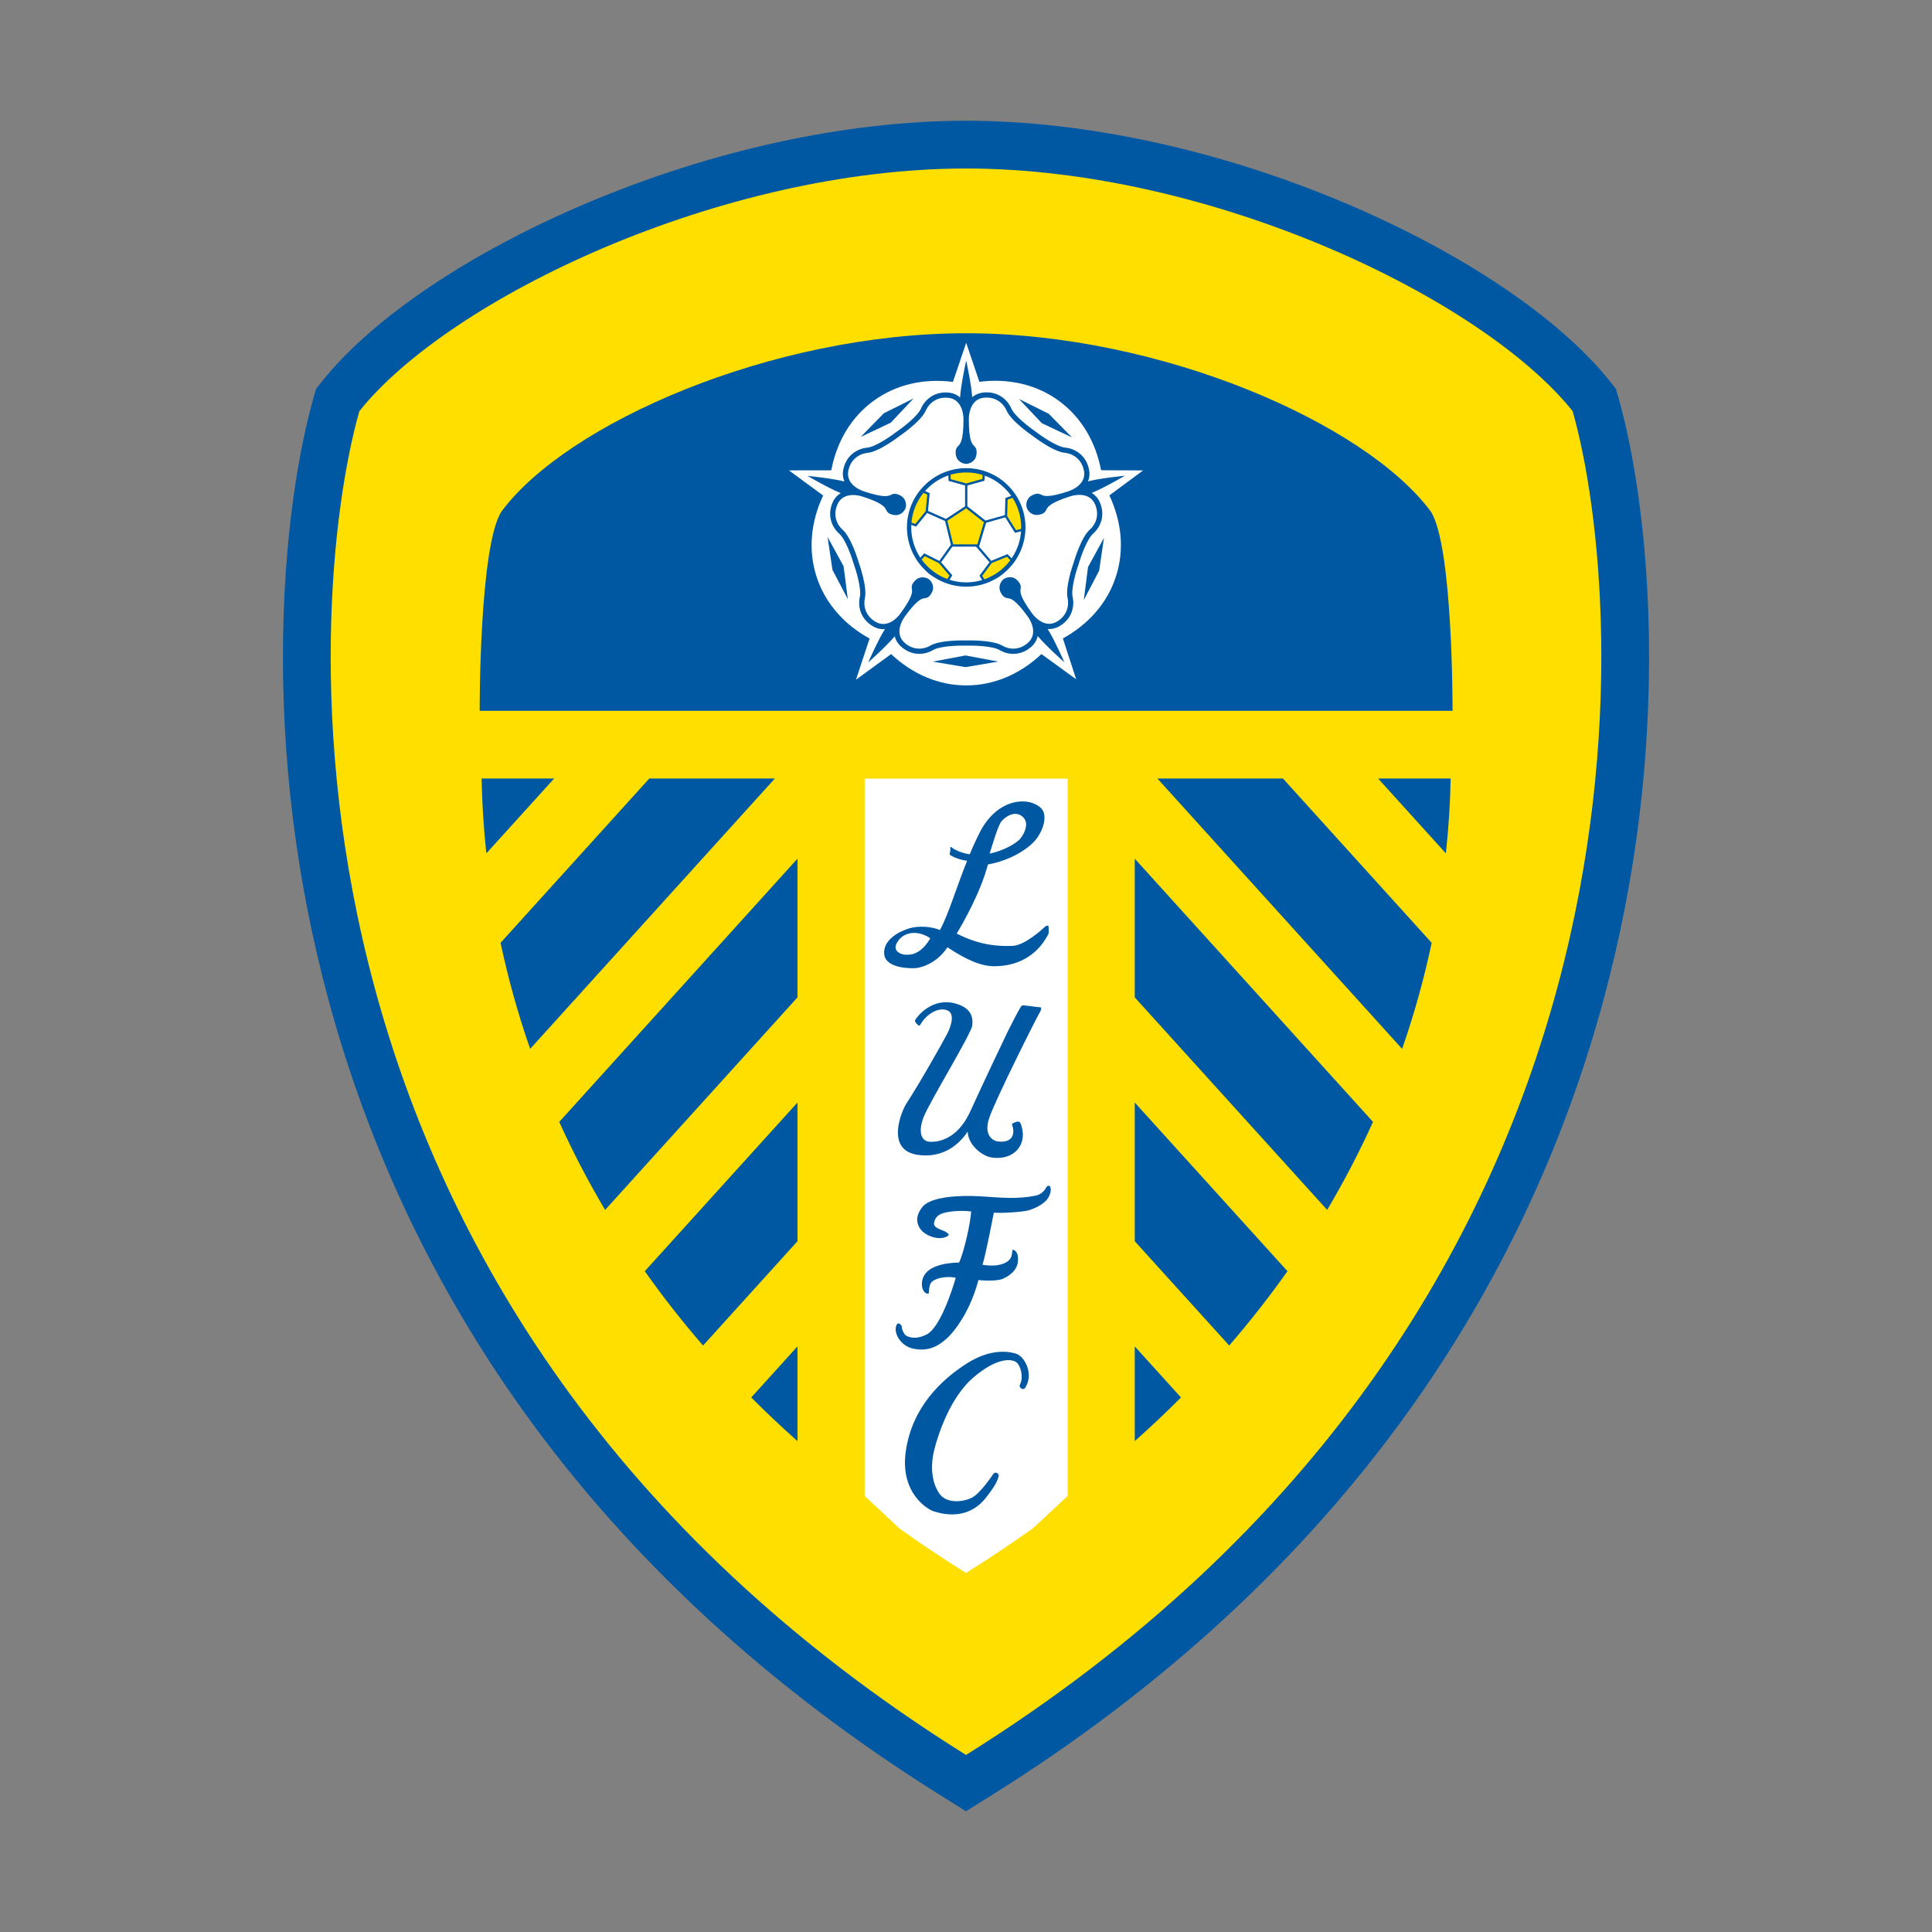 <?xml version="1.0" encoding="UTF-8"?>
<svg data-name="图层_1" xmlns="http://www.w3.org/2000/svg" version="1.1" viewBox="0 0 800 800">
  <rect x="0" y="0" width="800" height="800" fill="#808080" stroke="none"/>
  <!-- Created by @FCLOGO 2025-7-8 GMT+8 15:40:01 . https://fclogo.top/ -->
<!-- FOR PERSONAL USE ONLY NOT FOR COMMERCIAL USE -->
  <g>
    <path d="M682.782,263.978c-.79-52.499-9.062-86.842-12.583-99.17l-1.09-3.816-2.478-3.1c-20.96-26.227-60.764-53.057-109.204-73.612-52.094-22.105-108.003-34.279-157.428-34.279s-105.331,12.174-157.424,34.28c-48.435,20.554-88.24,47.383-109.207,73.609l-2.479,3.102-1.09,3.818c-3.52,12.329-11.79,46.672-12.581,99.17-.759,50.417,5.537,100.776,18.71,149.676,16.57,61.505,43.734,118.895,80.74,170.576,44.004,61.456,102.159,115.023,172.85,159.217l10.481,6.553,10.481-6.553c70.692-44.193,128.848-97.761,172.852-159.217,37.005-51.682,64.17-109.071,80.74-170.576,13.173-48.901,19.468-99.259,18.709-149.676Z" style="fill: #0058a2;"/>
    <path d="M399.999,726.681C104.045,541.662,126.406,248.727,148.812,170.236c37.358-46.728,149.545-100.463,251.187-100.463s213.84,53.734,251.187,100.463c22.409,78.491,44.77,371.426-251.187,556.445Z" style="fill: #ffdf00;"/>
  </g>
  <path d="M400.056,294.331h-201.426s-.233-68.619,9.105-82.63c27.076-36.45,111.792-73.709,192.321-73.709s165.231,37.258,192.332,73.709c9.31,14.011,9.083,82.63,9.083,82.63h-201.415Z" style="fill: #0058a2;"/>
  <g>
    <g>
      <g>
        <path d="M479.261,322.372l101.332,111.946c5.213-14.995,9.222-29.684,12.233-43.921l-61.577-68.025h-51.988Z" style="fill: #0058a2;"/>
        <path d="M570.653,322.372l28.055,30.995c1.174-10.791,1.786-21.152,1.972-30.995h-30.028Z" style="fill: #0058a2;"/>
        <path d="M469.88,557.511v39.221c6.702-5.952,13.085-11.989,19.141-18.07l-19.141-21.152v.001Z" style="fill: #0058a2;"/>
        <path d="M469.88,456.536v57.428l39.108,43.193c8.794-10.18,16.821-20.459,24.124-30.781l-63.232-69.841Z" style="fill: #0058a2;"/>
        <path d="M469.88,355.56v57.43l79.675,88.011c7.214-12.202,13.513-24.361,18.978-36.453l-98.653-108.988h-.001Z" style="fill: #0058a2;"/>
      </g>
      <g>
        <path d="M320.854,322.372l-101.332,111.946c-5.214-14.995-9.223-29.684-12.245-43.921l61.582-68.025h51.995Z" style="fill: #0058a2;"/>
        <path d="M229.458,322.372l-28.076,30.995c-1.152-10.791-1.76-21.152-1.969-30.995h30.045Z" style="fill: #0058a2;"/>
        <path d="M330.219,557.511v39.221c-6.694-5.952-13.088-11.989-19.141-18.07l19.141-21.152v.001Z" style="fill: #0058a2;"/>
        <path d="M330.219,456.536v57.428l-39.094,43.193c-8.815-10.18-16.836-20.459-24.127-30.781l63.221-69.841Z" style="fill: #0058a2;"/>
        <path d="M330.219,355.56v57.43l-79.654,88.011c-7.231-12.202-13.541-24.361-18.988-36.453l98.642-108.988Z" style="fill: #0058a2;"/>
      </g>
    </g>
    <g>
      <path d="M358.029,619.44l14.499,13.544c8.741,6.221,17.874,12.357,27.471,18.352,9.76-6.094,19.019-12.328,27.907-18.663l14.171-13.233v-297.022h-84.046l-.001,297.022Z" style="fill: #fff;"/>
      <g>
        <path d="M420.851,464.538c.773-.247,1.474-.049,1.647.439.216.487,2.249,4.949,0,9.314-1.883,3.663-6.178,5.782-11.739,5.033-4.104-.551-9.95-5.273-10.052-10.762-1.864,2.751-8.137,11.37-20.568,9.661-13.828-1.923-6.716-18.363-4.839-21.233,5.557-8.484,16.023-27.048,17.122-29.331,1.121-2.284,3.262-7.854-.13-9.282-3.394-1.436-8.339,1.181-10.989,5.557-.809,1.343-.969.594-1.425.262-.466-.332-.718-.863-.986-1.315-.262-.446.76-1.436,1.077-1.895.335-.452,6.147-7.762,15.107-5.592,7.013,1.725,7.875,5.663,7.539,9.134-.321,3.45-17.832,31.904-20.193,38.104-2.346,6.2-.916,9.861,2.414,10.13,3.341.258,11.501-.736,16.868-12.42,5.351-11.707,13.834-29.663,15.676-33.396,1.834-3.725,4.566-8.9,5.108-9.678.515-.784.438-1.11,2.024-.919,1.559.198,5.416.729,6.203.729.773,0,.29,1.59-.304,2.375-.591.791-18.533,36.378-20.869,43.697-2.361,7.324,2.032,9.105,2.936,9.346,1.509.428,6.271.753,6.991-2.92.39-1.923-.273-3.45-.403-3.853-.124-.389.251-.551.251-.551,0,0,.731-.383,1.53-.63l.002-.002Z" style="fill: #0058a2;"/>
        <path d="M434.848,491.415c-.3-.594-1.068-.636-1.562.212-.484.848-1.796,2.941-4.401,3.45-7.97,1.597-14.209.82-23.099.283-8.889-.524-20.519.212-23.845,4.425-3.341,4.213-1.952,7.211-1.284,8.427.983,1.767,3.04,3.337,5.885,4.101,2.85.806,5.002.113,5.985-.58.969-.665-.689-1.471-1.284-1.853-.579-.381-4.386-1.273-4.489-3.04-.035-.791.392-3.04,2.751-4.115,2.354-1.088,7.921-1.682,12.625-1.088-.205,4.61-2.944,16.769-4.995,21.167-3.051,0-12.729.537-14.912,6.278-1.081,2.856-.202,5.302.784,6.094.987.777,1.676.693,1.676-.283,0-.989.099-2.941,1.077-4.029.976-1.088,4.804-2.743,10-1.782-1.676,5.896-6.674,20.713-11.965,23.441-5.291,2.743-8.663.693-9.105.086-.978-1.315-1.269-2.531-1.269-3.224s-1.874-2.842-2.471.198c-.584,3.04,2.245,7.621,6.745,8.751,7.977,1.994,12.579-2.672,14.043-3.846,1.485-1.174,9.297-9.035,13.421-24.446,3.337.396,8.129.297,9.993-.48,4.361-1.866,5.945-4.694,6.235-6.462.3-1.767.159-3.21-.247-4.101-.389-.891-1.746-2.163-1.958-1.075-.183,1.075,0,2.941-1.866,4.313-.548.41-3.41,2.643-10.476,1.471,1.368-4.312,4.694-21.576,4.694-21.576,3.74.297,11.953-.283,14.411-.976,2.456-.693,6.879-2.687,8.341-5.585,1.071-2.164.866-3.549.562-4.157l.001.001Z" style="fill: #0058a2;"/>
        <path d="M434.182,383.736l.001.001c0-.791-1.088-.396-1.478,0-.389.388-8.134,7.742-13.432,7.925-5.284.205-13.224,0-23.123-5.097,3.233-5.387,9.9-17.242,12.937-28.621,9.511-1.664,17.05-6.673,19.992-10.488,3.337-4.312,4.609-10.191,2.064-12.746-5.005-5.002-17.953-4.408-25.308,9.698-1.52,2.954-2.958,6.126-4.284,9.332-3.117-.375-6.366-1.952-6.971-2.471-.689-.58-1.174-.881-1.085-.095.106.784-.088,1.671-.088,1.671,0,0-.495,1.079.293,1.375,2.195,1.251,4.51,1.938,6.751,2.209-4.507,11.311-7.956,22.851-11.264,28.684-3.425-1.478-8.72-1.868-12.643-.707-3.92,1.174-11.07,4.616-10.403,10.795.693,6.172,12.07,5.776,13.05,5.685.976-.092,8.037-1.068,13.138-8.632,7.639,5.104,14.015,7.953,19.674,7.846,5.702-.092,15.995-1.661,22.07-13.24.304-.588.11-2.346.11-3.125ZM414.686,340.099c1.467-1.757,5.592-4.902,8.918-1.757,3.33,3.136-.749,8.744-1.658,9.513-5.199,4.401-12.156,5.588-12.156,5.588,1.064-3.344,3.432-11.57,4.896-13.344ZM374.722,395.297c-1.079,0-5.985-1.273-2.842-5.683,3.139-4.419,9.22-4.029,13.337-1.075-4.517,7.742-9.416,6.758-10.495,6.758Z" style="fill: #0058a2;"/>
        <path d="M424.558,574.59c3.538-5.641-.167-12.725-3.627-13.984-1.343-.48-9.469-3.11-20.512,3.93-10.791,6.843-22.735,18.31-25.34,36.336-2.608,18.041,9.916,24.446,11.319,24.843,1.403.41,13.489,5.061,21.819-5.5,4.912-6.207,4.912-7.903,5.319-8.907.385-1.004-1.41-2.22-2.198-1.004-.817,1.187-5.411,8.002-8.819,9.812s-10.516,2.701-13.517-1.612c-3.227-4.638-3.815-11.311-2.198-17.929,1.594-6.616,6.702-22.043,16.305-30.242,9.618-8.214,15.63-7.72,17.631-6.32,2.005,1.399,3.164,6.377,1.584,9.375-.604,1.145,1.368,2.601,2.234,1.202h-.001Z" style="fill: #0058a2;"/>
      </g>
    </g>
  </g>
  <g>
    <path d="M473.33,194.795l-17.393-.081c-2.242-11.695-8.121-21.944-17.58-28.806-9.442-6.871-21.011-9.299-32.818-7.811l-5.463-16.142-5.485,16.176c-11.815-1.486-23.38.94-32.829,7.81-9.454,6.867-15.321,17.109-17.555,28.801l-17.545.028,14.183,10.416c-5.07,10.77-6.327,22.517-2.719,33.631,3.595,11.1,11.52,19.848,21.946,25.593l-5.634,17.049,14.546-10.614c8.677,8.143,19.453,12.971,31.13,12.971,11.673.003,22.455-4.83,31.126-12.974l14.377,10.433-5.509-16.916c10.435-5.738,18.364-14.493,21.957-25.603,3.622-11.105,2.357-22.847-2.708-33.627l13.972-10.334ZM400.094,218.65h-.011v-.007l.007-.011.004.011v.007Z" style="fill: #fff;"/>
    <path d="M360.68,218.774c0-21.766,17.642-39.408,39.397-39.408s39.394,17.642,39.394,39.408-17.642,39.394-39.394,39.394-39.397-17.631-39.397-39.394Z" style="fill: #0058a2;"/>
    <path d="M426.181,209.95s1.026,2.714,3.877,2.132c4.467-.894-1.297-3.037,12.535-7.517,4.436-1.449,9.618-1.004,11.749,3.654,2.421,5.288.095,9.727-2.346,11.877-3.439,3.015-6.355,13.046-6.355,13.046v.021s-3.542,9.813-2.527,14.26c.722,3.189-.011,8.14-5.075,11-4.478,2.506-8.914-.176-11.66-3.952-8.54-11.76-2.683-9.94-5.773-13.29-1.972-2.15-4.361-.524-4.361-.524,0,0-2.252,1.802-.831,4.344,2.231,3.973,2.39-2.227,10.943,9.537,2.743,3.779,3.91,8.837.148,12.312-4.286,3.93-9.226,3.096-12.017,1.424-3.934-2.328-14.372-2.004-14.372-2.004h-.01s-10.417-.325-14.344,2.004c-2.806,1.672-7.744,2.506-12.021-1.427-3.775-3.471-2.595-8.529.148-12.308,8.54-11.764,8.713-5.564,10.943-9.54,1.432-2.538-.852-4.301-.852-4.301,0,0-2.414-1.601-4.386.551-3.086,3.348,2.768,1.524-5.784,13.287-2.732,3.782-7.193,6.458-11.653,3.945-5.072-2.852-5.801-7.819-5.083-10.996,1.018-4.447-2.524-14.284-2.524-14.284l-.007-.01s-2.909-10.024-6.341-13.026c-2.456-2.149-4.771-6.599-2.357-11.872,2.132-4.662,7.31-5.11,11.76-3.665,13.813,4.486,8.066,6.63,12.534,7.528,2.856.569,3.842-2.145,3.842-2.145,0,0,.756-2.792-1.892-4-4.145-1.909-.685,3.04-14.51-1.452-4.45-1.442-8.37-4.853-7.353-9.872,1.145-5.694,5.628-7.929,8.872-8.229,4.564-.41,12.817-6.815,12.817-6.815l.007-.004s8.628-5.867,10.434-10.059c1.29-3.002,4.793-6.59,10.569-5.91,5.079.586,7.105,5.376,7.105,10.042,0,14.539-3.722,9.788-3.196,14.323.346,2.885,3.227,2.976,3.227,2.976,0,0,2.892-.128,3.214-3.029.515-4.524-3.181.229-3.181-14.301,0-4.676,2.022-9.46,7.101-10.057,5.771-.665,9.286,2.913,10.568,5.91,1.793,4.196,10.442,10.07,10.442,10.07l.015.011s8.239,6.401,12.792,6.804c3.242.298,7.745,2.531,8.876,8.225,1.022,5.03-2.905,8.429-7.359,9.872-13.813,4.5-10.356-.452-14.502,1.449-2.637,1.216-1.842,3.991-1.842,3.991l-.004-.005Z" style="fill: #fff;"/>
    <g>
      <path d="M365.995,171.102l12.304-6.114-9.444,10.03-12.463,5.91,9.603-9.826Z" style="fill: #0058a2;"/>
      <path d="M399.787,276.245l-13.541-2.283,13.537-2.555,13.538,2.537-13.535,2.301Z" style="fill: #0058a2;"/>
      <path d="M455.136,236.31l-6.365,12.173,1.749-13.668,6.61-12.097-1.994,13.591Z" style="fill: #0058a2;"/>
      <path d="M434.247,171.317l9.629,9.809-12.471-5.89-9.458-10.013,12.301,6.094Z" style="fill: #0058a2;"/>
      <path d="M344.699,235.954l-2.024-13.588,6.634,12.082,1.764,13.672-6.373-12.167Z" style="fill: #0058a2;"/>
    </g>
    <path d="M452.061,204.106c4.843-1.909,13.729-7.113,13.729-7.113,0,0-10.213,1.014-15.258,2.314.585-1.414.783-3.037.41-4.874-1.222-6.151-6.059-8.739-9.835-9.086-3.473-.307-10.004-4.856-12.297-6.633-2.333-1.586-8.689-6.402-10.057-9.604-1.487-3.473-5.437-7.28-11.682-6.554-1.858.218-3.339.911-4.5,1.907-.334-5.221-2.494-15.177-2.494-15.177,0,0-2.216,10.101-2.528,15.29-1.239-1.076-2.752-1.773-4.495-1.974-6.232-.732-10.186,3.072-11.682,6.552-1.378,3.2-7.723,8.012-9.996,9.561l-.117.079c-2.228,1.728-8.772,6.281-12.257,6.594-3.761.348-8.59,2.937-9.826,9.085-.349,1.723-.157,3.38.481,4.893-5.057-1.295-15.277-2.31-15.277-2.31,0,0,8.92,5.217,13.76,7.118-1.407.848-2.539,2.074-3.27,3.673-2.613,5.707-.218,10.639,2.627,13.128,2.618,2.29,5.231,9.812,6.017,12.516l.076.21c.983,2.77,3.203,10.208,2.438,13.547-.834,3.692.134,9.094,5.604,12.169,1.641.925,3.264,1.219,4.805,1.08-2.805,4.405-6.922,13.789-6.922,13.789,0,0,7.641-6.796,10.973-10.818.359,1.482,1.153,2.905,2.527,4.168,4.618,4.248,10.05,3.494,13.296,1.561,2.997-1.778,10.956-1.941,13.839-1.854,2.822-.089,10.788.077,13.786,1.852,1.513.905,3.501,1.553,5.665,1.553,2.468,0,5.163-.843,7.634-3.109,1.293-1.194,2.107-2.653,2.477-4.257,3.324,4.019,11.029,10.865,11.029,10.865,0,0-4.122-9.37-6.909-13.782,1.517.115,3.113-.198,4.736-1.107,5.464-3.086,6.429-8.486,5.595-12.175-.774-3.392,1.535-11.008,2.491-13.656l.064-.197v-.034c.835-2.822,3.409-10.131,5.99-12.394,2.837-2.497,5.223-7.433,2.614-13.13-.73-1.595-1.857-2.819-3.258-3.666ZM400.067,183.323c.528,1.555,1.165,2.212,1.676,2.741.462.476.601.62.467,1.797-.206,1.859-1.871,2.055-2.103,2.075-.329-.017-1.983-.191-2.203-2.027-.137-1.179.003-1.324.468-1.803.518-.535,1.163-1.2,1.696-2.783ZM451.287,219.288c-3.633,3.184-6.556,13.132-6.679,13.554l-.013.052c-.391,1.102-3.558,10.258-2.53,14.765.67,2.968-.12,7.322-4.552,9.826-2.24,1.252-4.461.966-6.394-.097-.231-.163-.454-.295-.67-.407-1.235-.819-2.329-1.94-3.203-3.143-5.111-7.037-4.819-8.853-4.645-9.938.171-1.067.185-1.94-1.205-3.447-2.058-2.243-4.665-1.43-5.825-.636-1.025.82-2.573,3.068-1.096,5.709,1.008,1.797,1.858,2.043,2.946,2.196,1.103.154,2.948.411,8.063,7.447.876,1.207,1.607,2.599,2.004,4.032.034.189.08.386.14.594.463,2.216.079,4.479-1.852,6.263-3.763,3.45-8.135,2.853-10.743,1.291-3.3-1.953-10.513-2.171-13.533-2.171-.782,0-1.284.014-1.363.017-.437-.014-10.778-.306-14.928,2.155-2.612,1.558-6.995,2.153-10.744-1.295-1.877-1.726-2.298-3.907-1.897-6.06.1-.311.163-.598.206-.869.402-1.405,1.121-2.771,1.982-3.957,5.107-7.034,6.956-7.293,8.06-7.447,1.091-.152,1.942-.399,2.95-2.196,1.494-2.648-.086-4.873-1.194-5.724-1.099-.729-3.721-1.519-5.771.719-1.39,1.507-1.377,2.379-1.206,3.444.173,1.083.462,2.898-4.658,9.942-.865,1.197-1.947,2.312-3.169,3.131-.211.112-.428.241-.654.402-1.939,1.082-4.174,1.378-6.432.104-4.44-2.497-5.233-6.852-4.562-9.82,1.076-4.7-2.411-14.473-2.56-14.888l-.009-.023c-.303-1.026-3.142-10.395-6.643-13.457-2.288-2.003-4.208-5.984-2.087-10.617,1.095-2.395,3.132-3.461,5.389-3.703.207-.007.402-.024.585-.049,1.491-.067,3.05.199,4.476.662,8.264,2.683,9.119,4.394,9.63,5.417.499.999,1.008,1.737,3.025,2.143,2.978.592,4.612-1.593,5.09-2.918.344-1.27.268-4.003-2.479-5.258-1.861-.855-2.694-.587-3.667-.113-1.004.487-2.687,1.304-10.961-1.385-1.368-.443-2.724-1.108-3.862-1.982-.213-.216-.463-.433-.762-.648-1.579-1.504-2.512-3.512-2.006-6.009,1.003-4.992,4.892-7.09,7.915-7.37,4.822-.434,13.033-6.767,13.332-7.0.363-.247,8.909-6.093,10.818-10.523,1.204-2.801,4.409-5.861,9.459-5.267,2.708.312,4.37,2.031,5.274,4.212.017.041.033.081.051.12.575,1.443.828,3.077.828,4.643,0,8.703-1.333,10.078-2.129,10.9-.769.793-1.295,1.513-1.059,3.55.361,3.007,2.945,3.881,4.342,3.922,1.318-.058,3.898-.966,4.233-3.981.231-2.026-.292-2.742-1.057-3.532-.792-.818-2.117-2.187-2.117-10.891,0-1.474.222-3.011.728-4.391.11-.223.214-.466.305-.743.935-2.008,2.562-3.555,5.116-3.855,5.075-.578,8.264,2.472,9.458,5.264,1.895,4.435,10.462,10.29,10.785,10.507.348.269,8.543,6.601,13.352,7.026,3.035.279,6.93,2.375,7.922,7.369.912,4.487-2.831,7.404-6.639,8.637-8.272,2.694-9.947,1.876-10.952,1.387-.974-.475-1.81-.745-3.668.108-2.749,1.266-2.789,3.996-2.426,5.262l.399-.114-.375.193c.467,1.235,2.125,3.414,5.093,2.806,2.016-.403,2.524-1.14,3.02-2.138.509-1.021,1.36-2.729,9.637-5.411,1.387-.453,2.898-.716,4.352-.669.278.044.58.072.917.072,2.168.283,4.11,1.357,5.171,3.677,2.118,4.626.204,8.614-2.078,10.622ZM420.719,246.767c-1.361-.944-2.269-1.071-3-1.173-.634-.088-.805-.112-1.369-1.117-.933-1.669.415-2.857.49-2.927.157-.102.688-.415,1.349-.415.503,0,1.081.181,1.626.774.792.86.762,1.043.664,1.653-.116.72-.259,1.617.239,3.206ZM379.719,243.626c-.097-.608-.127-.791.666-1.652.558-.609,1.156-.789,1.666-.789.646,0,1.152.287,1.266.356.256.206,1.491,1.312.578,2.931-.566,1.008-.737,1.033-1.374,1.122-.736.103-1.653.231-3.03,1.193.484-1.562.342-2.448.229-3.161ZM366.726,207.578c1.626-.016,2.433-.408,3.084-.724.578-.279.75-.365,1.833.134,1.737.793,1.348,2.552,1.331,2.648-.118.308-.802,1.829-2.624,1.467-1.142-.23-1.231-.407-1.524-.996-.337-.674-.756-1.513-2.099-2.529ZM433.426,207.539c-1.316,1.003-1.728,1.832-2.061,2.5-.291.584-.379.761-1.522.99-1.747.353-2.458-.995-2.635-1.406-.098-.404-.348-1.938,1.266-2.682,1.077-.494,1.252-.409,1.829-.129.656.32,1.47.717,3.123.728Z" style="fill: #0058a2;"/>
  </g>
  <g>
    <g>
      <path d="M400.094,209.899l7.872,6.178-2.916,9.806h-10.753l-2.559-10.478,8.356-5.506Z" style="fill: #ffdf00;"/>
      <path d="M405.403,226.356h-11.477l-2.726-11.162,8.918-5.877,8.394,6.587-3.109,10.452ZM394.668,225.41h10.03l2.723-9.159-7.351-5.769-7.793,5.136,2.391,9.793Z" style="fill: #0058a2;"/>
    </g>
    <rect x="387.276" y="209.264" width=".946" height="8.734" transform="translate(35.006 481.139) rotate(-66.028)" style="fill: #0058a2;"/>
    <rect x="399.621" y="200.575" width=".946" height="9.324" style="fill: #0058a2;"/>
    <polygon points="408.095 216.532 407.838 215.623 416.294 213.226 416.551 214.135 408.095 216.532" style="fill: #0058a2;"/>
    <rect x="387.62" y="228.677" width="8.272" height=".946" transform="translate(-22.522 414.505) rotate(-54.429)" style="fill: #0058a2;"/>
    <rect x="406.759" y="224.828" width=".945" height="8.743" transform="translate(-51.001 320.81) rotate(-40.678)" style="fill: #0058a2;"/>
    <g>
      <path d="M393.241,198.781l6.854,1.881,7.108-1.972.194-2.591s-4.927-1.639-7.518-1.562c-1.735.039-6.772,1.149-6.772,1.149l.134,3.097Z" style="fill: #ffdf00;"/>
      <path d="M400.095,201.153l-7.312-2.007-.166-3.838.388-.085c.207-.046,5.102-1.12,6.863-1.16,2.657-.071,7.474,1.519,7.679,1.586l.35.117-.247,3.291-7.554,2.096ZM393.698,198.416l6.396,1.755,6.662-1.849.141-1.888c-1.161-.365-4.92-1.469-7.005-1.426-1.397.032-5.088.797-6.296,1.054l.102,2.354Z" style="fill: #0058a2;"/>
    </g>
    <g>
      <path d="M416.562,213.82l3.93,6.256,3.092-.749s.169-5.677-.509-7.278c-.679-1.601-3.178-6.634-3.178-6.634l-3.132,1.124-.204,7.281Z" style="fill: #ffdf00;"/>
      <path d="M420.274,220.616l-4.188-6.666.217-7.746,3.833-1.376.187.377c.101.206,2.512,5.064,3.189,6.66.699,1.649.563,6.886.545,7.477l-.011.36-3.772.914ZM417.04,213.69l3.672,5.847,2.408-.583c.036-1.771.007-5.571-.481-6.72-.557-1.315-2.386-5.032-2.978-6.231l-2.43.873-.191,6.814Z" style="fill: #0058a2;"/>
    </g>
    <g>
      <path d="M410.333,232.775l-4.185,5.652,1.615,2.566s5.62-2.238,6.804-3.5c1.273-1.365,4.902-5.048,4.902-5.048l-2.392-2.443-6.744,2.772Z" style="fill: #ffdf00;"/>
      <path d="M407.573,241.579l-1.998-3.173,4.457-6.017,7.161-2.944,2.939,3.003-.326.331c-.036.037-3.639,3.694-4.892,5.038-1.224,1.302-6.39,3.384-6.975,3.617l-.366.145ZM406.72,238.45l1.234,1.958c1.748-.716,5.421-2.334,6.269-3.237,1.037-1.112,3.662-3.787,4.584-4.724l-1.845-1.884-6.327,2.601-3.915,5.287Z" style="fill: #0058a2;"/>
    </g>
    <g>
      <path d="M393.746,238.279l-4.683-5.48-6.26-3.096-2.319,2.52s3.896,4.799,5.433,5.603c1.548.802,6.242,2.98,6.242,2.98l1.588-2.527Z" style="fill: #ffdf00;"/>
      <path d="M392.337,241.411l-.378-.175c-.192-.089-4.721-2.191-6.261-2.988-1.579-.826-5.177-5.226-5.582-5.725l-.258-.318,2.836-3.082,6.727,3.369,4.909,5.744-1.994,3.175ZM381.11,232.242c1.234,1.493,3.921,4.589,5.025,5.166,1.264.655,4.698,2.26,5.844,2.794l1.181-1.88-4.394-5.141-5.856-2.897-1.8,1.958Z" style="fill: #0058a2;"/>
    </g>
    <g>
      <path d="M379.159,217.499l4.599-5.641.703-7.356-2.361-1.106s-3.456,4.542-3.993,6.192c-.65,2.029-1.767,6.938-1.767,6.938l2.819.972Z" style="fill: #ffdf00;"/>
      <path d="M379.317,218.054l-3.533-1.219.094-.413c.046-.202,1.129-4.952,1.778-6.978.557-1.71,3.924-6.146,4.067-6.334l.232-.304,3.008,1.41-.749,7.83-4.898,6.008ZM376.896,216.218l2.105.726,4.3-5.274.658-6.88-1.712-.802c-1.077,1.438-3.301,4.55-3.691,5.748-.527,1.643-1.377,5.26-1.661,6.484Z" style="fill: #0058a2;"/>
    </g>
    <path d="M400.094,242.927c-13.532,0-24.541-11.006-24.541-24.534s11.009-24.537,24.541-24.537,24.53,11.007,24.53,24.537-11.004,24.534-24.53,24.534ZM400.094,195.637c-12.55,0-22.76,10.209-22.76,22.756s10.21,22.753,22.76,22.753,22.749-10.207,22.749-22.753-10.205-22.756-22.749-22.756Z" style="fill: #0058a2;"/>
  </g>
</svg>